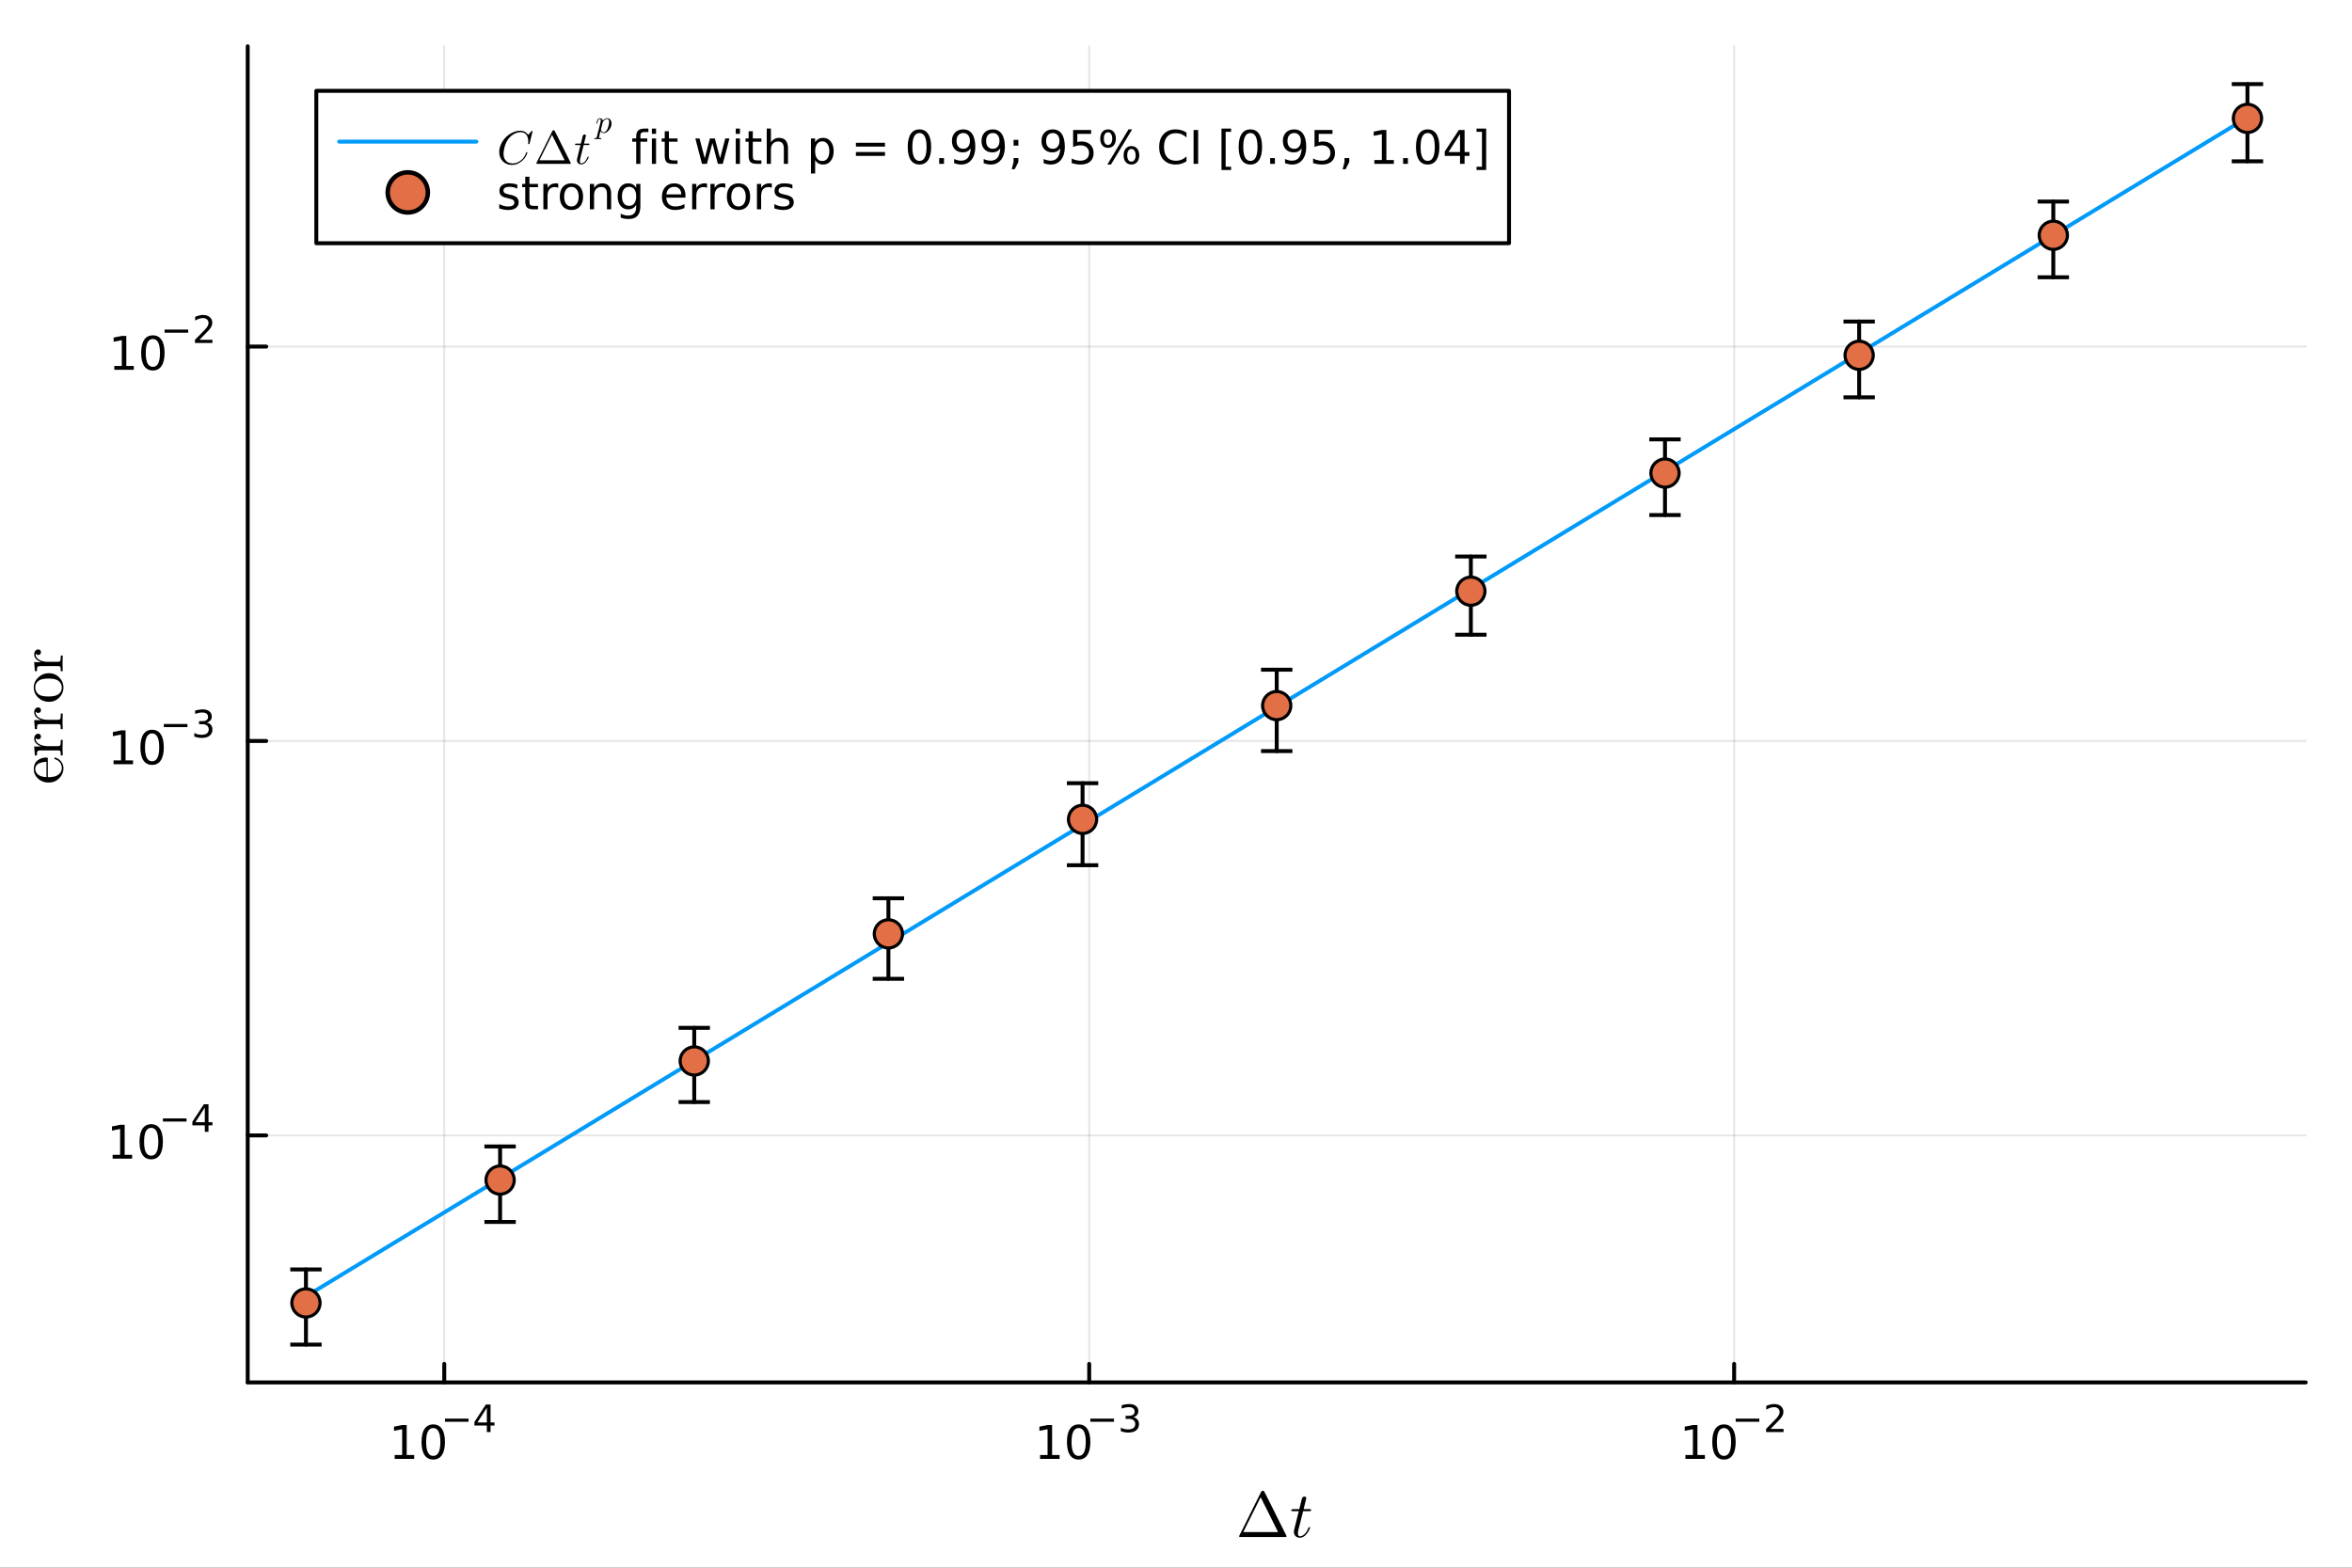 <?xml version="1.0" encoding="utf-8"?>
<svg xmlns="http://www.w3.org/2000/svg" xmlns:xlink="http://www.w3.org/1999/xlink" width="600" height="400" viewBox="0 0 2400 1600">
<rect x="0" y="0" width="2400" height="1600" fill="#333333" stroke="none"/>
<defs>
  <clipPath id="clip540">
    <rect x="0" y="0" width="2400" height="1600"/>
  </clipPath>
</defs>
<path clip-path="url(#clip540)" d="M0 1600 L2400 1600 L2400 0 L0 0  Z" fill="#ffffff" fill-rule="evenodd" fill-opacity="1"/>
<defs>
  <clipPath id="clip541">
    <rect x="480" y="0" width="1681" height="1600"/>
  </clipPath>
</defs>
<path clip-path="url(#clip540)" d="M252.764 1410.9 L2352.76 1410.9 L2352.76 47.244 L252.764 47.244  Z" fill="#ffffff" fill-rule="evenodd" fill-opacity="1"/>
<defs>
  <clipPath id="clip542">
    <rect x="252" y="47" width="2101" height="1365"/>
  </clipPath>
</defs>
<polyline clip-path="url(#clip542)" style="stroke:#000000; stroke-linecap:round; stroke-linejoin:round; stroke-width:2; stroke-opacity:0.1; fill:none" points="453.311,1410.9 453.311,47.244 "/>
<polyline clip-path="url(#clip542)" style="stroke:#000000; stroke-linecap:round; stroke-linejoin:round; stroke-width:2; stroke-opacity:0.1; fill:none" points="1111.43,1410.9 1111.43,47.244 "/>
<polyline clip-path="url(#clip542)" style="stroke:#000000; stroke-linecap:round; stroke-linejoin:round; stroke-width:2; stroke-opacity:0.1; fill:none" points="1769.54,1410.9 1769.54,47.244 "/>
<polyline clip-path="url(#clip540)" style="stroke:#000000; stroke-linecap:round; stroke-linejoin:round; stroke-width:4; stroke-opacity:1; fill:none" points="252.764,1410.9 2352.76,1410.9 "/>
<polyline clip-path="url(#clip540)" style="stroke:#000000; stroke-linecap:round; stroke-linejoin:round; stroke-width:4; stroke-opacity:1; fill:none" points="453.311,1410.9 453.311,1392 "/>
<polyline clip-path="url(#clip540)" style="stroke:#000000; stroke-linecap:round; stroke-linejoin:round; stroke-width:4; stroke-opacity:1; fill:none" points="1111.43,1410.9 1111.43,1392 "/>
<polyline clip-path="url(#clip540)" style="stroke:#000000; stroke-linecap:round; stroke-linejoin:round; stroke-width:4; stroke-opacity:1; fill:none" points="1769.54,1410.9 1769.54,1392 "/>
<path clip-path="url(#clip540)" d="M402.73 1485.02 L410.369 1485.02 L410.369 1458.66 L402.059 1460.32 L402.059 1456.06 L410.323 1454.4 L414.999 1454.4 L414.999 1485.02 L422.637 1485.02 L422.637 1488.96 L402.73 1488.96 L402.73 1485.02 Z" fill="#000000" fill-rule="nonzero" fill-opacity="1" /><path clip-path="url(#clip540)" d="M442.082 1457.48 Q438.471 1457.48 436.642 1461.04 Q434.836 1464.58 434.836 1471.71 Q434.836 1478.82 436.642 1482.38 Q438.471 1485.92 442.082 1485.92 Q445.716 1485.92 447.522 1482.38 Q449.35 1478.82 449.35 1471.71 Q449.35 1464.58 447.522 1461.04 Q445.716 1457.48 442.082 1457.48 M442.082 1453.77 Q447.892 1453.77 450.947 1458.38 Q454.026 1462.96 454.026 1471.71 Q454.026 1480.44 450.947 1485.04 Q447.892 1489.63 442.082 1489.63 Q436.272 1489.63 433.193 1485.04 Q430.137 1480.44 430.137 1471.71 Q430.137 1462.96 433.193 1458.38 Q436.272 1453.77 442.082 1453.77 Z" fill="#000000" fill-rule="nonzero" fill-opacity="1" /><path clip-path="url(#clip540)" d="M454.026 1447.87 L478.138 1447.87 L478.138 1451.07 L454.026 1451.07 L454.026 1447.87 Z" fill="#000000" fill-rule="nonzero" fill-opacity="1" /><path clip-path="url(#clip540)" d="M496.776 1436.78 L487.184 1451.77 L496.776 1451.77 L496.776 1436.78 M495.779 1433.47 L500.557 1433.47 L500.557 1451.77 L504.563 1451.77 L504.563 1454.93 L500.557 1454.93 L500.557 1461.55 L496.776 1461.55 L496.776 1454.93 L484.1 1454.93 L484.1 1451.26 L495.779 1433.47 Z" fill="#000000" fill-rule="nonzero" fill-opacity="1" /><path clip-path="url(#clip540)" d="M1061.31 1485.02 L1068.95 1485.02 L1068.95 1458.66 L1060.63 1460.32 L1060.63 1456.06 L1068.9 1454.4 L1073.57 1454.4 L1073.57 1485.02 L1081.21 1485.02 L1081.21 1488.96 L1061.31 1488.96 L1061.31 1485.02 Z" fill="#000000" fill-rule="nonzero" fill-opacity="1" /><path clip-path="url(#clip540)" d="M1100.66 1457.48 Q1097.05 1457.48 1095.22 1461.04 Q1093.41 1464.58 1093.41 1471.71 Q1093.41 1478.82 1095.22 1482.38 Q1097.05 1485.92 1100.66 1485.92 Q1104.29 1485.92 1106.1 1482.38 Q1107.93 1478.82 1107.93 1471.71 Q1107.93 1464.58 1106.1 1461.04 Q1104.29 1457.48 1100.66 1457.48 M1100.66 1453.77 Q1106.47 1453.77 1109.52 1458.38 Q1112.6 1462.96 1112.6 1471.71 Q1112.6 1480.44 1109.52 1485.04 Q1106.47 1489.63 1100.66 1489.63 Q1094.85 1489.63 1091.77 1485.04 Q1088.71 1480.44 1088.71 1471.71 Q1088.71 1462.96 1091.77 1458.38 Q1094.85 1453.77 1100.66 1453.77 Z" fill="#000000" fill-rule="nonzero" fill-opacity="1" /><path clip-path="url(#clip540)" d="M1112.6 1447.87 L1136.71 1447.87 L1136.71 1451.07 L1112.6 1451.07 L1112.6 1447.87 Z" fill="#000000" fill-rule="nonzero" fill-opacity="1" /><path clip-path="url(#clip540)" d="M1156.42 1446.41 Q1159.15 1446.99 1160.67 1448.83 Q1162.22 1450.68 1162.22 1453.38 Q1162.22 1457.54 1159.36 1459.82 Q1156.5 1462.09 1151.23 1462.09 Q1149.47 1462.09 1147.58 1461.73 Q1145.72 1461.4 1143.73 1460.7 L1143.73 1457.03 Q1145.31 1457.95 1147.19 1458.42 Q1149.07 1458.89 1151.12 1458.89 Q1154.69 1458.89 1156.56 1457.48 Q1158.44 1456.07 1158.44 1453.38 Q1158.44 1450.9 1156.69 1449.51 Q1154.96 1448.1 1151.85 1448.1 L1148.58 1448.1 L1148.58 1444.98 L1152 1444.98 Q1154.81 1444.98 1156.29 1443.87 Q1157.78 1442.74 1157.78 1440.63 Q1157.78 1438.47 1156.24 1437.32 Q1154.71 1436.16 1151.85 1436.16 Q1150.29 1436.16 1148.51 1436.49 Q1146.72 1436.83 1144.58 1437.55 L1144.58 1434.16 Q1146.74 1433.56 1148.62 1433.26 Q1150.52 1432.96 1152.19 1432.96 Q1156.52 1432.96 1159.04 1434.93 Q1161.56 1436.89 1161.56 1440.24 Q1161.56 1442.57 1160.22 1444.19 Q1158.89 1445.79 1156.42 1446.41 Z" fill="#000000" fill-rule="nonzero" fill-opacity="1" /><path clip-path="url(#clip540)" d="M1719.81 1485.02 L1727.45 1485.02 L1727.45 1458.66 L1719.14 1460.32 L1719.14 1456.06 L1727.4 1454.4 L1732.08 1454.4 L1732.08 1485.02 L1739.71 1485.02 L1739.71 1488.96 L1719.81 1488.96 L1719.81 1485.02 Z" fill="#000000" fill-rule="nonzero" fill-opacity="1" /><path clip-path="url(#clip540)" d="M1759.16 1457.48 Q1755.55 1457.48 1753.72 1461.04 Q1751.91 1464.58 1751.91 1471.71 Q1751.91 1478.82 1753.72 1482.38 Q1755.55 1485.92 1759.16 1485.92 Q1762.79 1485.92 1764.6 1482.38 Q1766.43 1478.82 1766.43 1471.71 Q1766.43 1464.58 1764.6 1461.04 Q1762.79 1457.48 1759.16 1457.48 M1759.16 1453.77 Q1764.97 1453.77 1768.02 1458.38 Q1771.1 1462.96 1771.1 1471.71 Q1771.1 1480.44 1768.02 1485.04 Q1764.97 1489.63 1759.16 1489.63 Q1753.35 1489.63 1750.27 1485.04 Q1747.21 1480.44 1747.21 1471.71 Q1747.21 1462.96 1750.27 1458.38 Q1753.35 1453.77 1759.16 1453.77 Z" fill="#000000" fill-rule="nonzero" fill-opacity="1" /><path clip-path="url(#clip540)" d="M1771.1 1447.87 L1795.21 1447.87 L1795.21 1451.07 L1771.1 1451.07 L1771.1 1447.87 Z" fill="#000000" fill-rule="nonzero" fill-opacity="1" /><path clip-path="url(#clip540)" d="M1806.69 1458.35 L1819.95 1458.35 L1819.95 1461.55 L1802.12 1461.55 L1802.12 1458.35 Q1804.28 1456.11 1808 1452.35 Q1811.75 1448.57 1812.71 1447.48 Q1814.53 1445.43 1815.24 1444.02 Q1815.98 1442.59 1815.98 1441.22 Q1815.98 1438.98 1814.4 1437.57 Q1812.84 1436.16 1810.32 1436.16 Q1808.53 1436.16 1806.54 1436.78 Q1804.56 1437.4 1802.31 1438.66 L1802.31 1434.82 Q1804.6 1433.9 1806.59 1433.43 Q1808.59 1432.96 1810.24 1432.96 Q1814.61 1432.96 1817.2 1435.14 Q1819.8 1437.32 1819.8 1440.97 Q1819.8 1442.7 1819.14 1444.26 Q1818.5 1445.8 1816.79 1447.91 Q1816.32 1448.46 1813.8 1451.07 Q1811.28 1453.67 1806.69 1458.35 Z" fill="#000000" fill-rule="nonzero" fill-opacity="1" /><path clip-path="url(#clip540)" d="M1264.31 1568.04 Q1264.31 1567.79 1265.18 1566.11 Q1266.05 1564.41 1269.11 1558.32 Q1272.17 1552.2 1275.32 1545.79 L1286.69 1522.92 Q1287.5 1521.48 1288.53 1521.48 Q1289.46 1521.48 1289.88 1522.05 Q1290.3 1522.63 1292.23 1526.53 Q1293.23 1528.43 1293.81 1529.66 L1312.46 1566.98 Q1312.78 1567.79 1312.81 1568.04 Q1312.81 1568.69 1311.68 1568.69 L1266.05 1568.69 Q1264.31 1568.69 1264.31 1568.04 M1268.66 1563.66 L1304.15 1563.66 L1286.4 1528.05 L1268.66 1563.66 Z" fill="#000000" fill-rule="nonzero" fill-opacity="1" /><path clip-path="url(#clip540)" d="M1337.9 1540.99 Q1337.9 1541.89 1337.48 1542.12 Q1337.06 1542.31 1335.9 1542.31 L1329.72 1542.31 L1324.82 1561.76 Q1324.43 1563.47 1324.43 1564.92 Q1324.43 1566.53 1324.92 1567.24 Q1325.43 1567.95 1326.5 1567.95 Q1328.59 1567.95 1330.84 1566.05 Q1333.13 1564.15 1335.06 1559.51 Q1335.32 1558.9 1335.45 1558.77 Q1335.61 1558.61 1336.03 1558.61 Q1336.83 1558.61 1336.83 1559.25 Q1336.83 1559.48 1336.38 1560.51 Q1335.96 1561.54 1335.03 1563.05 Q1334.13 1564.57 1332.94 1565.98 Q1331.78 1567.4 1330.01 1568.43 Q1328.23 1569.43 1326.33 1569.43 Q1323.66 1569.43 1321.95 1567.72 Q1320.28 1566.02 1320.28 1563.34 Q1320.28 1562.47 1320.96 1559.7 Q1321.63 1556.9 1325.3 1542.31 L1319.47 1542.31 Q1318.67 1542.31 1318.35 1542.28 Q1318.06 1542.25 1317.83 1542.09 Q1317.64 1541.89 1317.64 1541.51 Q1317.64 1540.9 1317.9 1540.64 Q1318.15 1540.35 1318.48 1540.32 Q1318.83 1540.25 1319.64 1540.25 L1325.82 1540.25 L1328.4 1529.78 Q1328.65 1528.75 1329.3 1528.17 Q1329.97 1527.56 1330.36 1527.5 Q1330.75 1527.4 1331.04 1527.4 Q1331.91 1527.4 1332.42 1527.88 Q1332.94 1528.34 1332.94 1529.17 Q1332.94 1529.62 1330.23 1540.25 L1336.03 1540.25 Q1336.77 1540.25 1337.06 1540.28 Q1337.38 1540.32 1337.64 1540.48 Q1337.9 1540.64 1337.9 1540.99 Z" fill="#000000" fill-rule="nonzero" fill-opacity="1" /><polyline clip-path="url(#clip542)" style="stroke:#000000; stroke-linecap:round; stroke-linejoin:round; stroke-width:2; stroke-opacity:0.1; fill:none" points="252.764,1158.82 2352.76,1158.82 "/>
<polyline clip-path="url(#clip542)" style="stroke:#000000; stroke-linecap:round; stroke-linejoin:round; stroke-width:2; stroke-opacity:0.1; fill:none" points="252.764,756.266 2352.76,756.266 "/>
<polyline clip-path="url(#clip542)" style="stroke:#000000; stroke-linecap:round; stroke-linejoin:round; stroke-width:2; stroke-opacity:0.1; fill:none" points="252.764,353.707 2352.76,353.707 "/>
<polyline clip-path="url(#clip540)" style="stroke:#000000; stroke-linecap:round; stroke-linejoin:round; stroke-width:4; stroke-opacity:1; fill:none" points="252.764,1410.9 252.764,47.244 "/>
<polyline clip-path="url(#clip540)" style="stroke:#000000; stroke-linecap:round; stroke-linejoin:round; stroke-width:4; stroke-opacity:1; fill:none" points="252.764,1158.82 271.662,1158.82 "/>
<polyline clip-path="url(#clip540)" style="stroke:#000000; stroke-linecap:round; stroke-linejoin:round; stroke-width:4; stroke-opacity:1; fill:none" points="252.764,756.266 271.662,756.266 "/>
<polyline clip-path="url(#clip540)" style="stroke:#000000; stroke-linecap:round; stroke-linejoin:round; stroke-width:4; stroke-opacity:1; fill:none" points="252.764,353.707 271.662,353.707 "/>
<path clip-path="url(#clip540)" d="M114.931 1178.62 L122.57 1178.62 L122.57 1152.25 L114.26 1153.92 L114.26 1149.66 L122.524 1147.99 L127.2 1147.99 L127.2 1178.62 L134.839 1178.62 L134.839 1182.55 L114.931 1182.55 L114.931 1178.62 Z" fill="#000000" fill-rule="nonzero" fill-opacity="1" /><path clip-path="url(#clip540)" d="M154.283 1151.07 Q150.672 1151.07 148.843 1154.64 Q147.038 1158.18 147.038 1165.31 Q147.038 1172.41 148.843 1175.98 Q150.672 1179.52 154.283 1179.52 Q157.917 1179.52 159.723 1175.98 Q161.552 1172.41 161.552 1165.31 Q161.552 1158.18 159.723 1154.64 Q157.917 1151.07 154.283 1151.07 M154.283 1147.37 Q160.093 1147.37 163.149 1151.97 Q166.227 1156.56 166.227 1165.31 Q166.227 1174.03 163.149 1178.64 Q160.093 1183.22 154.283 1183.22 Q148.473 1183.22 145.394 1178.64 Q142.339 1174.03 142.339 1165.31 Q142.339 1156.56 145.394 1151.97 Q148.473 1147.37 154.283 1147.37 Z" fill="#000000" fill-rule="nonzero" fill-opacity="1" /><path clip-path="url(#clip540)" d="M166.227 1141.47 L190.339 1141.47 L190.339 1144.67 L166.227 1144.67 L166.227 1141.47 Z" fill="#000000" fill-rule="nonzero" fill-opacity="1" /><path clip-path="url(#clip540)" d="M208.978 1130.37 L199.386 1145.36 L208.978 1145.36 L208.978 1130.37 M207.981 1127.06 L212.758 1127.06 L212.758 1145.36 L216.764 1145.36 L216.764 1148.52 L212.758 1148.52 L212.758 1155.14 L208.978 1155.14 L208.978 1148.52 L196.301 1148.52 L196.301 1144.85 L207.981 1127.06 Z" fill="#000000" fill-rule="nonzero" fill-opacity="1" /><path clip-path="url(#clip540)" d="M115.853 776.058 L123.492 776.058 L123.492 749.692 L115.182 751.359 L115.182 747.1 L123.446 745.433 L128.121 745.433 L128.121 776.058 L135.76 776.058 L135.76 779.993 L115.853 779.993 L115.853 776.058 Z" fill="#000000" fill-rule="nonzero" fill-opacity="1" /><path clip-path="url(#clip540)" d="M155.205 748.512 Q151.594 748.512 149.765 752.077 Q147.959 755.618 147.959 762.748 Q147.959 769.854 149.765 773.419 Q151.594 776.961 155.205 776.961 Q158.839 776.961 160.644 773.419 Q162.473 769.854 162.473 762.748 Q162.473 755.618 160.644 752.077 Q158.839 748.512 155.205 748.512 M155.205 744.808 Q161.015 744.808 164.07 749.415 Q167.149 753.998 167.149 762.748 Q167.149 771.475 164.07 776.081 Q161.015 780.665 155.205 780.665 Q149.395 780.665 146.316 776.081 Q143.26 771.475 143.26 762.748 Q143.26 753.998 146.316 749.415 Q149.395 744.808 155.205 744.808 Z" fill="#000000" fill-rule="nonzero" fill-opacity="1" /><path clip-path="url(#clip540)" d="M167.149 738.91 L191.261 738.91 L191.261 742.107 L167.149 742.107 L167.149 738.91 Z" fill="#000000" fill-rule="nonzero" fill-opacity="1" /><path clip-path="url(#clip540)" d="M210.971 737.443 Q213.698 738.026 215.222 739.869 Q216.764 741.712 216.764 744.42 Q216.764 748.577 213.905 750.852 Q211.046 753.128 205.78 753.128 Q204.012 753.128 202.132 752.771 Q200.27 752.432 198.276 751.736 L198.276 748.069 Q199.856 748.991 201.737 749.461 Q203.617 749.931 205.667 749.931 Q209.241 749.931 211.103 748.52 Q212.984 747.11 212.984 744.42 Q212.984 741.938 211.234 740.546 Q209.504 739.135 206.401 739.135 L203.128 739.135 L203.128 736.013 L206.551 736.013 Q209.354 736.013 210.84 734.904 Q212.325 733.775 212.325 731.669 Q212.325 729.506 210.783 728.358 Q209.26 727.192 206.401 727.192 Q204.84 727.192 203.053 727.531 Q201.266 727.869 199.122 728.584 L199.122 725.199 Q201.285 724.597 203.166 724.296 Q205.066 723.995 206.739 723.995 Q211.065 723.995 213.585 725.97 Q216.106 727.926 216.106 731.274 Q216.106 733.606 214.77 735.223 Q213.435 736.822 210.971 737.443 Z" fill="#000000" fill-rule="nonzero" fill-opacity="1" /><path clip-path="url(#clip540)" d="M116.624 373.5 L124.263 373.5 L124.263 347.134 L115.953 348.801 L115.953 344.541 L124.217 342.875 L128.893 342.875 L128.893 373.5 L136.531 373.5 L136.531 377.435 L116.624 377.435 L116.624 373.5 Z" fill="#000000" fill-rule="nonzero" fill-opacity="1" /><path clip-path="url(#clip540)" d="M155.976 345.953 Q152.365 345.953 150.536 349.518 Q148.73 353.06 148.73 360.19 Q148.73 367.296 150.536 370.861 Q152.365 374.402 155.976 374.402 Q159.61 374.402 161.416 370.861 Q163.244 367.296 163.244 360.19 Q163.244 353.06 161.416 349.518 Q159.61 345.953 155.976 345.953 M155.976 342.25 Q161.786 342.25 164.841 346.856 Q167.92 351.44 167.92 360.19 Q167.92 368.916 164.841 373.523 Q161.786 378.106 155.976 378.106 Q150.166 378.106 147.087 373.523 Q144.031 368.916 144.031 360.19 Q144.031 351.44 147.087 346.856 Q150.166 342.25 155.976 342.25 Z" fill="#000000" fill-rule="nonzero" fill-opacity="1" /><path clip-path="url(#clip540)" d="M167.92 336.351 L192.032 336.351 L192.032 339.548 L167.92 339.548 L167.92 336.351 Z" fill="#000000" fill-rule="nonzero" fill-opacity="1" /><path clip-path="url(#clip540)" d="M203.504 346.827 L216.764 346.827 L216.764 350.024 L198.934 350.024 L198.934 346.827 Q201.097 344.589 204.821 340.827 Q208.564 337.047 209.523 335.956 Q211.347 333.906 212.062 332.496 Q212.796 331.066 212.796 329.693 Q212.796 327.455 211.216 326.044 Q209.655 324.634 207.134 324.634 Q205.348 324.634 203.354 325.255 Q201.379 325.875 199.122 327.135 L199.122 323.299 Q201.417 322.377 203.41 321.907 Q205.404 321.437 207.059 321.437 Q211.423 321.437 214.018 323.618 Q216.613 325.8 216.613 329.449 Q216.613 331.179 215.955 332.74 Q215.316 334.282 213.604 336.389 Q213.134 336.934 210.614 339.548 Q208.094 342.144 203.504 346.827 Z" fill="#000000" fill-rule="nonzero" fill-opacity="1" /><path clip-path="url(#clip540)" d="M49.497 798.693 Q43.281 798.693 38.869 794.699 Q34.457 790.706 34.457 784.973 Q34.457 779.176 38.225 776.181 Q41.993 773.154 47.403 773.154 Q48.402 773.154 48.595 773.411 Q48.788 773.669 48.788 774.796 L48.788 793.218 Q55.519 793.218 58.675 791.221 Q63.088 788.451 63.088 783.782 Q63.088 783.138 62.959 782.365 Q62.83 781.592 62.282 780.014 Q61.703 778.435 60.189 777.051 Q58.675 775.666 56.292 774.861 Q55.358 774.667 55.39 774.023 Q55.39 773.154 56.163 773.154 Q56.743 773.154 58.063 773.798 Q59.352 774.41 60.898 775.601 Q62.444 776.793 63.603 779.112 Q64.762 781.398 64.762 784.168 Q64.762 789.965 60.382 794.345 Q55.97 798.693 49.497 798.693 M47.403 793.154 L47.403 777.502 Q46.019 777.502 44.473 777.759 Q42.927 777.985 40.801 778.693 Q38.643 779.369 37.291 780.98 Q35.938 782.59 35.938 784.973 Q35.938 786.036 36.389 787.195 Q36.84 788.323 37.935 789.708 Q39.03 791.092 41.51 792.059 Q43.989 793.025 47.403 793.154 Z" fill="#000000" fill-rule="nonzero" fill-opacity="1" /><path clip-path="url(#clip540)" d="M64.022 771.017 L61.993 771.017 Q61.993 767.507 61.574 766.702 Q61.123 765.864 58.998 765.864 L41.316 765.864 Q38.869 765.864 38.257 766.734 Q37.645 767.571 37.645 771.017 L35.584 771.017 L34.875 761.839 L42.122 761.839 Q39.288 760.905 37.097 758.94 Q34.875 756.943 34.875 753.723 Q34.875 751.597 36.067 750.244 Q37.258 748.86 38.901 748.86 Q40.35 748.86 41.091 749.761 Q41.8 750.631 41.8 751.694 Q41.8 752.885 41.059 753.723 Q40.286 754.528 38.965 754.528 Q38.16 754.528 37.548 754.174 Q36.904 753.787 36.679 753.497 Q36.453 753.207 36.389 753.014 Q36.325 753.143 36.325 753.723 Q36.325 757.362 39.964 759.455 Q43.571 761.517 48.724 761.517 L58.869 761.517 Q60.769 761.517 61.381 760.744 Q61.993 759.938 61.993 756.492 L61.993 755.108 L64.022 755.108 Q63.828 757.748 63.828 763.481 Q63.828 764.286 63.861 765.542 Q63.893 766.798 63.957 768.441 Q64.022 770.083 64.022 771.017 Z" fill="#000000" fill-rule="nonzero" fill-opacity="1" /><path clip-path="url(#clip540)" d="M64.022 744.136 L61.993 744.136 Q61.993 740.626 61.574 739.821 Q61.123 738.983 58.998 738.983 L41.316 738.983 Q38.869 738.983 38.257 739.853 Q37.645 740.69 37.645 744.136 L35.584 744.136 L34.875 734.958 L42.122 734.958 Q39.288 734.024 37.097 732.059 Q34.875 730.062 34.875 726.842 Q34.875 724.716 36.067 723.364 Q37.258 721.979 38.901 721.979 Q40.35 721.979 41.091 722.881 Q41.8 723.75 41.8 724.813 Q41.8 726.005 41.059 726.842 Q40.286 727.647 38.965 727.647 Q38.16 727.647 37.548 727.293 Q36.904 726.906 36.679 726.616 Q36.453 726.327 36.389 726.133 Q36.325 726.262 36.325 726.842 Q36.325 730.481 39.964 732.575 Q43.571 734.636 48.724 734.636 L58.869 734.636 Q60.769 734.636 61.381 733.863 Q61.993 733.058 61.993 729.612 L61.993 728.227 L64.022 728.227 Q63.828 730.868 63.828 736.6 Q63.828 737.405 63.861 738.661 Q63.893 739.917 63.957 741.56 Q64.022 743.202 64.022 744.136 Z" fill="#000000" fill-rule="nonzero" fill-opacity="1" /><path clip-path="url(#clip540)" d="M60.479 711.963 Q56.163 716.311 49.915 716.311 Q43.635 716.311 39.062 712.059 Q34.457 707.776 34.457 701.657 Q34.457 695.667 39.03 691.383 Q43.571 687.068 49.915 687.068 Q56.131 687.068 60.447 691.416 Q64.762 695.731 64.762 701.721 Q64.762 707.583 60.479 711.963 M49.368 710.836 Q55.777 710.836 58.675 709.161 Q63.088 706.584 63.088 701.657 Q63.088 699.209 61.767 697.18 Q60.447 695.119 58.224 693.992 Q55.326 692.543 49.368 692.543 Q43.023 692.543 40.221 694.282 Q35.938 696.858 35.938 701.721 Q35.938 703.847 37.065 705.94 Q38.16 708.002 40.35 709.258 Q43.249 710.836 49.368 710.836 Z" fill="#000000" fill-rule="nonzero" fill-opacity="1" /><path clip-path="url(#clip540)" d="M64.022 684.967 L61.993 684.967 Q61.993 681.456 61.574 680.651 Q61.123 679.814 58.998 679.814 L41.316 679.814 Q38.869 679.814 38.257 680.683 Q37.645 681.521 37.645 684.967 L35.584 684.967 L34.875 675.788 L42.122 675.788 Q39.288 674.854 37.097 672.889 Q34.875 670.893 34.875 667.672 Q34.875 665.546 36.067 664.194 Q37.258 662.809 38.901 662.809 Q40.35 662.809 41.091 663.711 Q41.8 664.58 41.8 665.643 Q41.8 666.835 41.059 667.672 Q40.286 668.477 38.965 668.477 Q38.16 668.477 37.548 668.123 Q36.904 667.736 36.679 667.447 Q36.453 667.157 36.389 666.963 Q36.325 667.092 36.325 667.672 Q36.325 671.311 39.964 673.405 Q43.571 675.466 48.724 675.466 L58.869 675.466 Q60.769 675.466 61.381 674.693 Q61.993 673.888 61.993 670.442 L61.993 669.057 L64.022 669.057 Q63.828 671.698 63.828 677.43 Q63.828 678.236 63.861 679.492 Q63.893 680.748 63.957 682.39 Q64.022 684.033 64.022 684.967 Z" fill="#000000" fill-rule="nonzero" fill-opacity="1" /><polyline clip-path="url(#clip542)" style="stroke:#009af9; stroke-linecap:round; stroke-linejoin:round; stroke-width:4; stroke-opacity:1; fill:none" points="2293.32,119.839 2095.21,240.167 1897.1,360.495 1698.98,480.822 1500.87,601.15 1302.76,721.477 1104.65,841.805 906.535,962.132 708.423,1082.46 510.31,1202.79 312.198,1323.11 "/>
<polyline clip-path="url(#clip542)" style="stroke:#000000; stroke-linecap:round; stroke-linejoin:round; stroke-width:4; stroke-opacity:1; fill:none" points="2293.32,164.63 2293.32,85.838 "/>
<polyline clip-path="url(#clip542)" style="stroke:#000000; stroke-linecap:round; stroke-linejoin:round; stroke-width:4; stroke-opacity:1; fill:none" points="2095.21,282.989 2095.21,205.715 "/>
<polyline clip-path="url(#clip542)" style="stroke:#000000; stroke-linecap:round; stroke-linejoin:round; stroke-width:4; stroke-opacity:1; fill:none" points="1897.1,405.517 1897.1,328.165 "/>
<polyline clip-path="url(#clip542)" style="stroke:#000000; stroke-linecap:round; stroke-linejoin:round; stroke-width:4; stroke-opacity:1; fill:none" points="1698.98,525.668 1698.98,448.439 "/>
<polyline clip-path="url(#clip542)" style="stroke:#000000; stroke-linecap:round; stroke-linejoin:round; stroke-width:4; stroke-opacity:1; fill:none" points="1500.87,647.793 1500.87,567.977 "/>
<polyline clip-path="url(#clip542)" style="stroke:#000000; stroke-linecap:round; stroke-linejoin:round; stroke-width:4; stroke-opacity:1; fill:none" points="1302.76,766.566 1302.76,683.505 "/>
<polyline clip-path="url(#clip542)" style="stroke:#000000; stroke-linecap:round; stroke-linejoin:round; stroke-width:4; stroke-opacity:1; fill:none" points="1104.65,883.051 1104.65,799.345 "/>
<polyline clip-path="url(#clip542)" style="stroke:#000000; stroke-linecap:round; stroke-linejoin:round; stroke-width:4; stroke-opacity:1; fill:none" points="906.535,998.993 906.535,916.81 "/>
<polyline clip-path="url(#clip542)" style="stroke:#000000; stroke-linecap:round; stroke-linejoin:round; stroke-width:4; stroke-opacity:1; fill:none" points="708.423,1124.77 708.423,1049.02 "/>
<polyline clip-path="url(#clip542)" style="stroke:#000000; stroke-linecap:round; stroke-linejoin:round; stroke-width:4; stroke-opacity:1; fill:none" points="510.31,1247.12 510.31,1170.09 "/>
<polyline clip-path="url(#clip542)" style="stroke:#000000; stroke-linecap:round; stroke-linejoin:round; stroke-width:4; stroke-opacity:1; fill:none" points="312.198,1372.3 312.198,1295.61 "/>
<line clip-path="url(#clip542)" x1="2309.32" y1="164.63" x2="2277.32" y2="164.63" style="stroke:#000000; stroke-width:4; stroke-opacity:1"/>
<line clip-path="url(#clip542)" x1="2309.32" y1="85.838" x2="2277.32" y2="85.838" style="stroke:#000000; stroke-width:4; stroke-opacity:1"/>
<line clip-path="url(#clip542)" x1="2111.21" y1="282.989" x2="2079.21" y2="282.989" style="stroke:#000000; stroke-width:4; stroke-opacity:1"/>
<line clip-path="url(#clip542)" x1="2111.21" y1="205.715" x2="2079.21" y2="205.715" style="stroke:#000000; stroke-width:4; stroke-opacity:1"/>
<line clip-path="url(#clip542)" x1="1913.1" y1="405.517" x2="1881.1" y2="405.517" style="stroke:#000000; stroke-width:4; stroke-opacity:1"/>
<line clip-path="url(#clip542)" x1="1913.1" y1="328.165" x2="1881.1" y2="328.165" style="stroke:#000000; stroke-width:4; stroke-opacity:1"/>
<line clip-path="url(#clip542)" x1="1714.98" y1="525.668" x2="1682.98" y2="525.668" style="stroke:#000000; stroke-width:4; stroke-opacity:1"/>
<line clip-path="url(#clip542)" x1="1714.98" y1="448.439" x2="1682.98" y2="448.439" style="stroke:#000000; stroke-width:4; stroke-opacity:1"/>
<line clip-path="url(#clip542)" x1="1516.87" y1="647.793" x2="1484.87" y2="647.793" style="stroke:#000000; stroke-width:4; stroke-opacity:1"/>
<line clip-path="url(#clip542)" x1="1516.87" y1="567.977" x2="1484.87" y2="567.977" style="stroke:#000000; stroke-width:4; stroke-opacity:1"/>
<line clip-path="url(#clip542)" x1="1318.76" y1="766.566" x2="1286.76" y2="766.566" style="stroke:#000000; stroke-width:4; stroke-opacity:1"/>
<line clip-path="url(#clip542)" x1="1318.76" y1="683.505" x2="1286.76" y2="683.505" style="stroke:#000000; stroke-width:4; stroke-opacity:1"/>
<line clip-path="url(#clip542)" x1="1120.65" y1="883.051" x2="1088.65" y2="883.051" style="stroke:#000000; stroke-width:4; stroke-opacity:1"/>
<line clip-path="url(#clip542)" x1="1120.65" y1="799.345" x2="1088.65" y2="799.345" style="stroke:#000000; stroke-width:4; stroke-opacity:1"/>
<line clip-path="url(#clip542)" x1="922.535" y1="998.993" x2="890.535" y2="998.993" style="stroke:#000000; stroke-width:4; stroke-opacity:1"/>
<line clip-path="url(#clip542)" x1="922.535" y1="916.81" x2="890.535" y2="916.81" style="stroke:#000000; stroke-width:4; stroke-opacity:1"/>
<line clip-path="url(#clip542)" x1="724.423" y1="1124.77" x2="692.423" y2="1124.77" style="stroke:#000000; stroke-width:4; stroke-opacity:1"/>
<line clip-path="url(#clip542)" x1="724.423" y1="1049.02" x2="692.423" y2="1049.02" style="stroke:#000000; stroke-width:4; stroke-opacity:1"/>
<line clip-path="url(#clip542)" x1="526.31" y1="1247.12" x2="494.31" y2="1247.12" style="stroke:#000000; stroke-width:4; stroke-opacity:1"/>
<line clip-path="url(#clip542)" x1="526.31" y1="1170.09" x2="494.31" y2="1170.09" style="stroke:#000000; stroke-width:4; stroke-opacity:1"/>
<line clip-path="url(#clip542)" x1="328.198" y1="1372.3" x2="296.198" y2="1372.3" style="stroke:#000000; stroke-width:4; stroke-opacity:1"/>
<line clip-path="url(#clip542)" x1="328.198" y1="1295.61" x2="296.198" y2="1295.61" style="stroke:#000000; stroke-width:4; stroke-opacity:1"/>
<circle clip-path="url(#clip542)" cx="2293.32" cy="120.832" r="14.4" fill="#e26f46" fill-rule="evenodd" fill-opacity="1" stroke="#000000" stroke-opacity="1" stroke-width="3.2"/>
<circle clip-path="url(#clip542)" cx="2095.21" cy="240.117" r="14.4" fill="#e26f46" fill-rule="evenodd" fill-opacity="1" stroke="#000000" stroke-opacity="1" stroke-width="3.2"/>
<circle clip-path="url(#clip542)" cx="1897.1" cy="362.597" r="14.4" fill="#e26f46" fill-rule="evenodd" fill-opacity="1" stroke="#000000" stroke-opacity="1" stroke-width="3.2"/>
<circle clip-path="url(#clip542)" cx="1698.98" cy="482.824" r="14.4" fill="#e26f46" fill-rule="evenodd" fill-opacity="1" stroke="#000000" stroke-opacity="1" stroke-width="3.2"/>
<circle clip-path="url(#clip542)" cx="1500.87" cy="603.369" r="14.4" fill="#e26f46" fill-rule="evenodd" fill-opacity="1" stroke="#000000" stroke-opacity="1" stroke-width="3.2"/>
<circle clip-path="url(#clip542)" cx="1302.76" cy="720.149" r="14.4" fill="#e26f46" fill-rule="evenodd" fill-opacity="1" stroke="#000000" stroke-opacity="1" stroke-width="3.2"/>
<circle clip-path="url(#clip542)" cx="1104.65" cy="836.235" r="14.4" fill="#e26f46" fill-rule="evenodd" fill-opacity="1" stroke="#000000" stroke-opacity="1" stroke-width="3.2"/>
<circle clip-path="url(#clip542)" cx="906.535" cy="953.116" r="14.4" fill="#e26f46" fill-rule="evenodd" fill-opacity="1" stroke="#000000" stroke-opacity="1" stroke-width="3.2"/>
<circle clip-path="url(#clip542)" cx="708.423" cy="1082.83" r="14.4" fill="#e26f46" fill-rule="evenodd" fill-opacity="1" stroke="#000000" stroke-opacity="1" stroke-width="3.2"/>
<circle clip-path="url(#clip542)" cx="510.31" cy="1204.4" r="14.4" fill="#e26f46" fill-rule="evenodd" fill-opacity="1" stroke="#000000" stroke-opacity="1" stroke-width="3.2"/>
<circle clip-path="url(#clip542)" cx="312.198" cy="1329.79" r="14.4" fill="#e26f46" fill-rule="evenodd" fill-opacity="1" stroke="#000000" stroke-opacity="1" stroke-width="3.2"/>
<path clip-path="url(#clip540)" d="M322.764 248.219 L1539.83 248.219 L1539.83 92.699 L322.764 92.699  Z" fill="#ffffff" fill-rule="evenodd" fill-opacity="1"/>
<polyline clip-path="url(#clip540)" style="stroke:#000000; stroke-linecap:round; stroke-linejoin:round; stroke-width:4; stroke-opacity:1; fill:none" points="322.764,248.219 1539.83,248.219 1539.83,92.699 322.764,92.699 322.764,248.219 "/>
<polyline clip-path="url(#clip540)" style="stroke:#009af9; stroke-linecap:round; stroke-linejoin:round; stroke-width:4; stroke-opacity:1; fill:none" points="346.097,144.539 486.096,144.539 "/>
<path clip-path="url(#clip540)" d="M543.486 133.915 L540.464 146.142 Q540.254 146.915 540.113 147.008 Q539.996 147.102 539.621 147.102 Q538.895 147.102 538.895 146.61 Q538.895 146.563 538.965 145.954 Q539.036 145.322 539.036 144.174 Q539.036 139.935 536.974 137.428 Q534.937 134.922 531.306 134.922 Q528.168 134.922 525.006 136.515 Q521.867 138.108 519.618 140.708 Q517.932 142.675 516.691 145.158 Q515.473 147.641 514.887 149.913 Q514.325 152.185 514.067 153.894 Q513.81 155.604 513.81 156.846 Q513.81 158.649 514.184 160.172 Q514.583 161.694 515.285 162.772 Q515.988 163.826 516.878 164.645 Q517.791 165.442 518.845 165.91 Q519.923 166.379 521 166.613 Q522.078 166.824 523.202 166.824 Q527.723 166.824 532.032 163.31 Q535.452 160.429 536.881 155.721 Q536.998 155.253 537.49 155.253 Q538.075 155.253 538.075 155.721 Q538.075 155.815 537.958 156.283 Q537.841 156.729 537.49 157.642 Q537.138 158.532 536.6 159.539 Q536.061 160.546 535.054 161.811 Q534.047 163.076 532.805 164.177 Q530.697 166.004 528.027 167.152 Q525.357 168.299 522.429 168.299 Q518.775 168.299 515.824 166.683 Q512.873 165.067 511.139 162.045 Q509.43 159.024 509.43 155.159 Q509.43 151.084 511.303 147.078 Q513.177 143.073 516.152 140.099 Q519.127 137.124 523.061 135.274 Q526.996 133.423 530.931 133.423 Q532.43 133.423 533.766 133.821 Q535.101 134.22 535.897 134.711 Q536.717 135.203 537.443 135.929 Q538.169 136.632 538.403 136.96 Q538.661 137.288 538.895 137.686 L542.244 134.009 Q542.83 133.423 542.971 133.423 Q543.252 133.423 543.369 133.587 Q543.486 133.751 543.486 133.915 Z" fill="#000000" fill-rule="nonzero" fill-opacity="1" /><path clip-path="url(#clip540)" d="M547.225 166.777 Q547.225 166.589 547.857 165.371 Q548.49 164.13 550.715 159.703 Q552.94 155.253 555.235 150.592 L563.503 133.962 Q564.089 132.908 564.838 132.908 Q565.518 132.908 565.822 133.329 Q566.127 133.751 567.532 136.585 Q568.258 137.967 568.68 138.857 L582.241 166.004 Q582.475 166.589 582.499 166.777 Q582.499 167.245 581.679 167.245 L548.49 167.245 Q547.225 167.245 547.225 166.777 M550.387 163.591 L576.198 163.591 L563.293 137.686 L550.387 163.591 Z" fill="#000000" fill-rule="nonzero" fill-opacity="1" /><path clip-path="url(#clip540)" d="M601.502 147.102 Q601.502 147.758 601.198 147.922 Q600.893 148.062 600.05 148.062 L595.553 148.062 L591.993 162.209 Q591.712 163.451 591.712 164.505 Q591.712 165.676 592.063 166.191 Q592.438 166.706 593.211 166.706 Q594.733 166.706 596.373 165.325 Q598.036 163.943 599.441 160.57 Q599.628 160.125 599.722 160.031 Q599.839 159.914 600.144 159.914 Q600.729 159.914 600.729 160.382 Q600.729 160.546 600.401 161.296 Q600.097 162.045 599.418 163.146 Q598.762 164.247 597.895 165.278 Q597.052 166.308 595.764 167.058 Q594.475 167.784 593.093 167.784 Q591.149 167.784 589.908 166.543 Q588.69 165.301 588.69 163.357 Q588.69 162.725 589.182 160.71 Q589.674 158.673 592.344 148.062 L588.104 148.062 Q587.519 148.062 587.285 148.039 Q587.074 148.015 586.91 147.898 Q586.769 147.758 586.769 147.477 Q586.769 147.032 586.957 146.844 Q587.144 146.633 587.378 146.61 Q587.636 146.563 588.222 146.563 L592.719 146.563 L594.592 138.951 Q594.78 138.201 595.248 137.78 Q595.74 137.335 596.021 137.288 Q596.302 137.218 596.513 137.218 Q597.146 137.218 597.52 137.569 Q597.895 137.897 597.895 138.506 Q597.895 138.834 595.928 146.563 L600.144 146.563 Q600.682 146.563 600.893 146.587 Q601.127 146.61 601.315 146.727 Q601.502 146.844 601.502 147.102 Z" fill="#000000" fill-rule="nonzero" fill-opacity="1" /><path clip-path="url(#clip540)" d="M624.011 125.999 Q624.011 128.392 622.798 130.704 Q621.601 133.016 619.715 134.442 Q617.83 135.852 615.911 135.852 Q614.764 135.852 613.993 135.229 Q613.239 134.59 612.829 133.688 Q612.518 134.803 611.845 137.476 Q611.173 140.148 611.173 140.41 Q611.173 140.558 611.206 140.624 Q611.239 140.689 611.386 140.771 Q611.534 140.87 611.894 140.902 Q612.255 140.952 612.862 140.952 Q613.173 140.952 613.288 140.952 Q613.419 140.968 613.534 141.05 Q613.665 141.132 613.665 141.312 Q613.665 141.984 613.059 141.984 Q612.518 141.984 611.403 141.935 Q610.288 141.886 609.73 141.886 Q609.255 141.886 608.304 141.935 Q607.353 141.984 606.91 141.984 Q606.468 141.984 606.468 141.591 Q606.468 141.361 606.533 141.214 Q606.582 141.083 606.713 141.017 Q606.845 140.968 606.959 140.952 Q607.058 140.952 607.255 140.952 Q608.009 140.952 608.337 140.82 Q608.665 140.706 608.779 140.46 Q608.91 140.23 609.058 139.574 L612.829 124.621 Q613.059 123.621 613.059 122.916 Q613.059 122.031 612.78 121.703 Q612.501 121.375 612.009 121.375 Q611.157 121.375 610.599 122.392 Q610.042 123.408 609.566 125.376 Q609.419 125.917 609.32 126.031 Q609.238 126.146 608.992 126.146 Q608.583 126.13 608.583 125.802 Q608.583 125.72 608.714 125.195 Q608.845 124.654 609.091 123.867 Q609.353 123.064 609.632 122.556 Q609.796 122.211 609.943 121.982 Q610.091 121.752 610.386 121.391 Q610.698 121.031 611.14 120.834 Q611.583 120.637 612.124 120.637 Q613.173 120.637 614.042 121.26 Q614.911 121.883 615.141 123.146 Q616.075 122.047 617.223 121.342 Q618.371 120.637 619.535 120.637 Q621.47 120.637 622.732 122.146 Q624.011 123.638 624.011 125.999 M621.584 124.523 Q621.584 123.031 621.011 122.211 Q620.453 121.375 619.437 121.375 Q618.174 121.375 616.715 122.654 Q615.272 123.867 614.977 124.998 L613.321 131.573 L613.223 132.114 Q613.223 132.213 613.272 132.508 Q613.337 132.786 613.518 133.246 Q613.714 133.705 613.977 134.115 Q614.255 134.508 614.747 134.803 Q615.256 135.098 615.879 135.098 Q616.879 135.098 617.961 134.213 Q619.059 133.328 619.879 131.655 Q620.387 130.573 620.978 128.245 Q621.584 125.9 621.584 124.523 Z" fill="#000000" fill-rule="nonzero" fill-opacity="1" /><path clip-path="url(#clip540)" d="M661.618 131.227 L661.618 134.769 L657.544 134.769 Q655.252 134.769 654.35 135.694 Q653.47 136.62 653.47 139.028 L653.47 141.319 L660.484 141.319 L660.484 144.63 L653.47 144.63 L653.47 167.245 L649.188 167.245 L649.188 144.63 L645.114 144.63 L645.114 141.319 L649.188 141.319 L649.188 139.514 Q649.188 135.185 651.202 133.218 Q653.215 131.227 657.59 131.227 L661.618 131.227 Z" fill="#000000" fill-rule="nonzero" fill-opacity="1" /><path clip-path="url(#clip540)" d="M665.183 141.319 L669.442 141.319 L669.442 167.245 L665.183 167.245 L665.183 141.319 M665.183 131.227 L669.442 131.227 L669.442 136.62 L665.183 136.62 L665.183 131.227 Z" fill="#000000" fill-rule="nonzero" fill-opacity="1" /><path clip-path="url(#clip540)" d="M682.567 133.958 L682.567 141.319 L691.34 141.319 L691.34 144.63 L682.567 144.63 L682.567 158.704 Q682.567 161.875 683.424 162.778 Q684.303 163.68 686.965 163.68 L691.34 163.68 L691.34 167.245 L686.965 167.245 Q682.035 167.245 680.16 165.417 Q678.285 163.565 678.285 158.704 L678.285 144.63 L675.16 144.63 L675.16 141.319 L678.285 141.319 L678.285 133.958 L682.567 133.958 Z" fill="#000000" fill-rule="nonzero" fill-opacity="1" /><path clip-path="url(#clip540)" d="M709.535 141.319 L713.794 141.319 L719.118 161.551 L724.419 141.319 L729.442 141.319 L734.766 161.551 L740.067 141.319 L744.326 141.319 L737.544 167.245 L732.521 167.245 L726.942 145.995 L721.34 167.245 L716.317 167.245 L709.535 141.319 Z" fill="#000000" fill-rule="nonzero" fill-opacity="1" /><path clip-path="url(#clip540)" d="M750.784 141.319 L755.044 141.319 L755.044 167.245 L750.784 167.245 L750.784 141.319 M750.784 131.227 L755.044 131.227 L755.044 136.62 L750.784 136.62 L750.784 131.227 Z" fill="#000000" fill-rule="nonzero" fill-opacity="1" /><path clip-path="url(#clip540)" d="M768.168 133.958 L768.168 141.319 L776.942 141.319 L776.942 144.63 L768.168 144.63 L768.168 158.704 Q768.168 161.875 769.025 162.778 Q769.905 163.68 772.567 163.68 L776.942 163.68 L776.942 167.245 L772.567 167.245 Q767.636 167.245 765.761 165.417 Q763.886 163.565 763.886 158.704 L763.886 144.63 L760.761 144.63 L760.761 141.319 L763.886 141.319 L763.886 133.958 L768.168 133.958 Z" fill="#000000" fill-rule="nonzero" fill-opacity="1" /><path clip-path="url(#clip540)" d="M804.094 151.597 L804.094 167.245 L799.835 167.245 L799.835 151.736 Q799.835 148.055 798.4 146.227 Q796.965 144.398 794.094 144.398 Q790.645 144.398 788.654 146.597 Q786.664 148.796 786.664 152.592 L786.664 167.245 L782.381 167.245 L782.381 131.227 L786.664 131.227 L786.664 145.347 Q788.192 143.009 790.252 141.852 Q792.335 140.694 795.043 140.694 Q799.511 140.694 801.803 143.472 Q804.094 146.227 804.094 151.597 Z" fill="#000000" fill-rule="nonzero" fill-opacity="1" /><path clip-path="url(#clip540)" d="M831.779 163.356 L831.779 177.106 L827.497 177.106 L827.497 141.319 L831.779 141.319 L831.779 145.255 Q833.122 142.94 835.159 141.829 Q837.219 140.694 840.066 140.694 Q844.788 140.694 847.728 144.444 Q850.691 148.194 850.691 154.305 Q850.691 160.417 847.728 164.167 Q844.788 167.916 840.066 167.916 Q837.219 167.916 835.159 166.805 Q833.122 165.671 831.779 163.356 M846.27 154.305 Q846.27 149.606 844.325 146.944 Q842.404 144.259 839.025 144.259 Q835.645 144.259 833.701 146.944 Q831.779 149.606 831.779 154.305 Q831.779 159.004 833.701 161.69 Q835.645 164.352 839.025 164.352 Q842.404 164.352 844.325 161.69 Q846.27 159.004 846.27 154.305 Z" fill="#000000" fill-rule="nonzero" fill-opacity="1" /><path clip-path="url(#clip540)" d="M873.376 145.718 L903.052 145.718 L903.052 149.606 L873.376 149.606 L873.376 145.718 M873.376 155.162 L903.052 155.162 L903.052 159.097 L873.376 159.097 L873.376 155.162 Z" fill="#000000" fill-rule="nonzero" fill-opacity="1" /><path clip-path="url(#clip540)" d="M938.214 135.764 Q934.603 135.764 932.774 139.329 Q930.969 142.87 930.969 150 Q930.969 157.106 932.774 160.671 Q934.603 164.213 938.214 164.213 Q941.848 164.213 943.654 160.671 Q945.482 157.106 945.482 150 Q945.482 142.87 943.654 139.329 Q941.848 135.764 938.214 135.764 M938.214 132.06 Q944.024 132.06 947.08 136.667 Q950.158 141.25 950.158 150 Q950.158 158.727 947.08 163.333 Q944.024 167.916 938.214 167.916 Q932.404 167.916 929.325 163.333 Q926.269 158.727 926.269 150 Q926.269 141.25 929.325 136.667 Q932.404 132.06 938.214 132.06 Z" fill="#000000" fill-rule="nonzero" fill-opacity="1" /><path clip-path="url(#clip540)" d="M958.376 161.366 L963.26 161.366 L963.26 167.245 L958.376 167.245 L958.376 161.366 Z" fill="#000000" fill-rule="nonzero" fill-opacity="1" /><path clip-path="url(#clip540)" d="M973.584 166.528 L973.584 162.268 Q975.343 163.102 977.149 163.542 Q978.954 163.981 980.69 163.981 Q985.32 163.981 987.751 160.879 Q990.204 157.755 990.552 151.412 Q989.209 153.403 987.149 154.467 Q985.089 155.532 982.589 155.532 Q977.403 155.532 974.371 152.407 Q971.362 149.259 971.362 143.819 Q971.362 138.495 974.51 135.278 Q977.658 132.06 982.89 132.06 Q988.885 132.06 992.033 136.667 Q995.204 141.25 995.204 150 Q995.204 158.171 991.315 163.055 Q987.45 167.916 980.899 167.916 Q979.14 167.916 977.334 167.569 Q975.528 167.222 973.584 166.528 M982.89 151.875 Q986.038 151.875 987.866 149.722 Q989.718 147.569 989.718 143.819 Q989.718 140.093 987.866 137.94 Q986.038 135.764 982.89 135.764 Q979.741 135.764 977.89 137.94 Q976.061 140.093 976.061 143.819 Q976.061 147.569 977.89 149.722 Q979.741 151.875 982.89 151.875 Z" fill="#000000" fill-rule="nonzero" fill-opacity="1" /><path clip-path="url(#clip540)" d="M1003.75 166.528 L1003.75 162.268 Q1005.51 163.102 1007.31 163.542 Q1009.12 163.981 1010.85 163.981 Q1015.48 163.981 1017.91 160.879 Q1020.37 157.755 1020.71 151.412 Q1019.37 153.403 1017.31 154.467 Q1015.25 155.532 1012.75 155.532 Q1007.57 155.532 1004.53 152.407 Q1001.52 149.259 1001.52 143.819 Q1001.52 138.495 1004.67 135.278 Q1007.82 132.06 1013.05 132.06 Q1019.05 132.06 1022.19 136.667 Q1025.37 141.25 1025.37 150 Q1025.37 158.171 1021.48 163.055 Q1017.61 167.916 1011.06 167.916 Q1009.3 167.916 1007.5 167.569 Q1005.69 167.222 1003.75 166.528 M1013.05 151.875 Q1016.2 151.875 1018.03 149.722 Q1019.88 147.569 1019.88 143.819 Q1019.88 140.093 1018.03 137.94 Q1016.2 135.764 1013.05 135.764 Q1009.9 135.764 1008.05 137.94 Q1006.22 140.093 1006.22 143.819 Q1006.22 147.569 1008.05 149.722 Q1009.9 151.875 1013.05 151.875 Z" fill="#000000" fill-rule="nonzero" fill-opacity="1" /><path clip-path="url(#clip540)" d="M1034.26 142.731 L1039.14 142.731 L1039.14 148.611 L1034.26 148.611 L1034.26 142.731 M1034.26 161.366 L1039.14 161.366 L1039.14 165.347 L1035.34 172.754 L1032.36 172.754 L1034.26 165.347 L1034.26 161.366 Z" fill="#000000" fill-rule="nonzero" fill-opacity="1" /><path clip-path="url(#clip540)" d="M1064.95 166.528 L1064.95 162.268 Q1066.71 163.102 1068.51 163.542 Q1070.32 163.981 1072.06 163.981 Q1076.69 163.981 1079.12 160.879 Q1081.57 157.755 1081.92 151.412 Q1080.57 153.403 1078.51 154.467 Q1076.45 155.532 1073.95 155.532 Q1068.77 155.532 1065.74 152.407 Q1062.73 149.259 1062.73 143.819 Q1062.73 138.495 1065.88 135.278 Q1069.02 132.06 1074.25 132.06 Q1080.25 132.06 1083.4 136.667 Q1086.57 141.25 1086.57 150 Q1086.57 158.171 1082.68 163.055 Q1078.81 167.916 1072.26 167.916 Q1070.5 167.916 1068.7 167.569 Q1066.89 167.222 1064.95 166.528 M1074.25 151.875 Q1077.4 151.875 1079.23 149.722 Q1081.08 147.569 1081.08 143.819 Q1081.08 140.093 1079.23 137.94 Q1077.4 135.764 1074.25 135.764 Q1071.11 135.764 1069.25 137.94 Q1067.43 140.093 1067.43 143.819 Q1067.43 147.569 1069.25 149.722 Q1071.11 151.875 1074.25 151.875 Z" fill="#000000" fill-rule="nonzero" fill-opacity="1" /><path clip-path="url(#clip540)" d="M1095.02 132.685 L1113.37 132.685 L1113.37 136.62 L1099.3 136.62 L1099.3 145.093 Q1100.32 144.745 1101.34 144.583 Q1102.36 144.398 1103.38 144.398 Q1109.16 144.398 1112.54 147.569 Q1115.92 150.741 1115.92 156.157 Q1115.92 161.736 1112.45 164.838 Q1108.98 167.916 1102.66 167.916 Q1100.48 167.916 1098.21 167.546 Q1095.97 167.176 1093.56 166.435 L1093.56 161.736 Q1095.64 162.87 1097.87 163.426 Q1100.09 163.981 1102.56 163.981 Q1106.57 163.981 1108.91 161.875 Q1111.25 159.768 1111.25 156.157 Q1111.25 152.546 1108.91 150.44 Q1106.57 148.333 1102.56 148.333 Q1100.69 148.333 1098.81 148.75 Q1096.96 149.167 1095.02 150.046 L1095.02 132.685 Z" fill="#000000" fill-rule="nonzero" fill-opacity="1" /><path clip-path="url(#clip540)" d="M1154.53 152.037 Q1152.52 152.037 1151.36 153.75 Q1150.23 155.463 1150.23 158.518 Q1150.23 161.528 1151.36 163.264 Q1152.52 164.977 1154.53 164.977 Q1156.5 164.977 1157.63 163.264 Q1158.79 161.528 1158.79 158.518 Q1158.79 155.486 1157.63 153.773 Q1156.5 152.037 1154.53 152.037 M1154.53 149.097 Q1158.19 149.097 1160.34 151.643 Q1162.5 154.19 1162.5 158.518 Q1162.5 162.847 1160.32 165.393 Q1158.17 167.916 1154.53 167.916 Q1150.83 167.916 1148.68 165.393 Q1146.52 162.847 1146.52 158.518 Q1146.52 154.167 1148.68 151.643 Q1150.85 149.097 1154.53 149.097 M1130.64 135 Q1128.65 135 1127.5 136.736 Q1126.36 138.449 1126.36 141.458 Q1126.36 144.514 1127.5 146.227 Q1128.63 147.94 1130.64 147.94 Q1132.66 147.94 1133.79 146.227 Q1134.95 144.514 1134.95 141.458 Q1134.95 138.472 1133.79 136.736 Q1132.63 135 1130.64 135 M1151.55 132.06 L1155.25 132.06 L1133.63 167.916 L1129.93 167.916 L1151.55 132.06 M1130.64 132.06 Q1134.3 132.06 1136.48 134.606 Q1138.65 137.13 1138.65 141.458 Q1138.65 145.833 1136.48 148.356 Q1134.32 150.88 1130.64 150.88 Q1126.96 150.88 1124.81 148.356 Q1122.68 145.81 1122.68 141.458 Q1122.68 137.153 1124.83 134.606 Q1126.99 132.06 1130.64 132.06 Z" fill="#000000" fill-rule="nonzero" fill-opacity="1" /><path clip-path="url(#clip540)" d="M1210.71 135.347 L1210.71 140.278 Q1208.35 138.079 1205.67 136.991 Q1203 135.903 1199.99 135.903 Q1194.07 135.903 1190.92 139.537 Q1187.77 143.148 1187.77 150 Q1187.77 156.829 1190.92 160.463 Q1194.07 164.074 1199.99 164.074 Q1203 164.074 1205.67 162.986 Q1208.35 161.898 1210.71 159.699 L1210.71 164.583 Q1208.26 166.25 1205.5 167.083 Q1202.77 167.916 1199.72 167.916 Q1191.87 167.916 1187.36 163.125 Q1182.84 158.31 1182.84 150 Q1182.84 141.667 1187.36 136.875 Q1191.87 132.06 1199.72 132.06 Q1202.82 132.06 1205.55 132.894 Q1208.31 133.704 1210.71 135.347 Z" fill="#000000" fill-rule="nonzero" fill-opacity="1" /><path clip-path="url(#clip540)" d="M1217.93 132.685 L1222.61 132.685 L1222.61 167.245 L1217.93 167.245 L1217.93 132.685 Z" fill="#000000" fill-rule="nonzero" fill-opacity="1" /><path clip-path="url(#clip540)" d="M1246.41 131.227 L1256.22 131.227 L1256.22 134.537 L1250.67 134.537 L1250.67 170.185 L1256.22 170.185 L1256.22 173.495 L1246.41 173.495 L1246.41 131.227 Z" fill="#000000" fill-rule="nonzero" fill-opacity="1" /><path clip-path="url(#clip540)" d="M1275.9 135.764 Q1272.29 135.764 1270.46 139.329 Q1268.65 142.87 1268.65 150 Q1268.65 157.106 1270.46 160.671 Q1272.29 164.213 1275.9 164.213 Q1279.53 164.213 1281.34 160.671 Q1283.17 157.106 1283.17 150 Q1283.17 142.87 1281.34 139.329 Q1279.53 135.764 1275.9 135.764 M1275.9 132.06 Q1281.71 132.06 1284.76 136.667 Q1287.84 141.25 1287.84 150 Q1287.84 158.727 1284.76 163.333 Q1281.71 167.916 1275.9 167.916 Q1270.09 167.916 1267.01 163.333 Q1263.95 158.727 1263.95 150 Q1263.95 141.25 1267.01 136.667 Q1270.09 132.06 1275.9 132.06 Z" fill="#000000" fill-rule="nonzero" fill-opacity="1" /><path clip-path="url(#clip540)" d="M1296.06 161.366 L1300.94 161.366 L1300.94 167.245 L1296.06 167.245 L1296.06 161.366 Z" fill="#000000" fill-rule="nonzero" fill-opacity="1" /><path clip-path="url(#clip540)" d="M1311.27 166.528 L1311.27 162.268 Q1313.03 163.102 1314.83 163.542 Q1316.64 163.981 1318.37 163.981 Q1323 163.981 1325.43 160.879 Q1327.89 157.755 1328.23 151.412 Q1326.89 153.403 1324.83 154.467 Q1322.77 155.532 1320.27 155.532 Q1315.09 155.532 1312.05 152.407 Q1309.05 149.259 1309.05 143.819 Q1309.05 138.495 1312.19 135.278 Q1315.34 132.06 1320.57 132.06 Q1326.57 132.06 1329.72 136.667 Q1332.89 141.25 1332.89 150 Q1332.89 158.171 1329 163.055 Q1325.13 167.916 1318.58 167.916 Q1316.82 167.916 1315.02 167.569 Q1313.21 167.222 1311.27 166.528 M1320.57 151.875 Q1323.72 151.875 1325.55 149.722 Q1327.4 147.569 1327.4 143.819 Q1327.4 140.093 1325.55 137.94 Q1323.72 135.764 1320.57 135.764 Q1317.42 135.764 1315.57 137.94 Q1313.74 140.093 1313.74 143.819 Q1313.74 147.569 1315.57 149.722 Q1317.42 151.875 1320.57 151.875 Z" fill="#000000" fill-rule="nonzero" fill-opacity="1" /><path clip-path="url(#clip540)" d="M1341.34 132.685 L1359.69 132.685 L1359.69 136.62 L1345.62 136.62 L1345.62 145.093 Q1346.64 144.745 1347.66 144.583 Q1348.67 144.398 1349.69 144.398 Q1355.48 144.398 1358.86 147.569 Q1362.24 150.741 1362.24 156.157 Q1362.24 161.736 1358.77 164.838 Q1355.29 167.916 1348.98 167.916 Q1346.8 167.916 1344.53 167.546 Q1342.29 167.176 1339.88 166.435 L1339.88 161.736 Q1341.96 162.87 1344.18 163.426 Q1346.41 163.981 1348.88 163.981 Q1352.89 163.981 1355.23 161.875 Q1357.56 159.768 1357.56 156.157 Q1357.56 152.546 1355.23 150.44 Q1352.89 148.333 1348.88 148.333 Q1347.01 148.333 1345.13 148.75 Q1343.28 149.167 1341.34 150.046 L1341.34 132.685 Z" fill="#000000" fill-rule="nonzero" fill-opacity="1" /><path clip-path="url(#clip540)" d="M1371.94 161.366 L1376.82 161.366 L1376.82 165.347 L1373.03 172.754 L1370.04 172.754 L1371.94 165.347 L1371.94 161.366 Z" fill="#000000" fill-rule="nonzero" fill-opacity="1" /><path clip-path="url(#clip540)" d="M1402.4 163.31 L1410.04 163.31 L1410.04 136.944 L1401.73 138.611 L1401.73 134.352 L1409.99 132.685 L1414.67 132.685 L1414.67 163.31 L1422.31 163.31 L1422.31 167.245 L1402.4 167.245 L1402.4 163.31 Z" fill="#000000" fill-rule="nonzero" fill-opacity="1" /><path clip-path="url(#clip540)" d="M1431.75 161.366 L1436.64 161.366 L1436.64 167.245 L1431.75 167.245 L1431.75 161.366 Z" fill="#000000" fill-rule="nonzero" fill-opacity="1" /><path clip-path="url(#clip540)" d="M1456.82 135.764 Q1453.21 135.764 1451.38 139.329 Q1449.58 142.87 1449.58 150 Q1449.58 157.106 1451.38 160.671 Q1453.21 164.213 1456.82 164.213 Q1460.46 164.213 1462.26 160.671 Q1464.09 157.106 1464.09 150 Q1464.09 142.87 1462.26 139.329 Q1460.46 135.764 1456.82 135.764 M1456.82 132.06 Q1462.63 132.06 1465.69 136.667 Q1468.77 141.25 1468.77 150 Q1468.77 158.727 1465.69 163.333 Q1462.63 167.916 1456.82 167.916 Q1451.01 167.916 1447.93 163.333 Q1444.88 158.727 1444.88 150 Q1444.88 141.25 1447.93 136.667 Q1451.01 132.06 1456.82 132.06 Z" fill="#000000" fill-rule="nonzero" fill-opacity="1" /><path clip-path="url(#clip540)" d="M1489.83 136.759 L1478.03 155.208 L1489.83 155.208 L1489.83 136.759 M1488.6 132.685 L1494.48 132.685 L1494.48 155.208 L1499.41 155.208 L1499.41 159.097 L1494.48 159.097 L1494.48 167.245 L1489.83 167.245 L1489.83 159.097 L1474.23 159.097 L1474.23 154.583 L1488.6 132.685 Z" fill="#000000" fill-rule="nonzero" fill-opacity="1" /><path clip-path="url(#clip540)" d="M1516.5 131.227 L1516.5 173.495 L1506.68 173.495 L1506.68 170.185 L1512.22 170.185 L1512.22 134.537 L1506.68 134.537 L1506.68 131.227 L1516.5 131.227 Z" fill="#000000" fill-rule="nonzero" fill-opacity="1" /><circle clip-path="url(#clip540)" cx="416.097" cy="196.379" r="20.48" fill="#e26f46" fill-rule="evenodd" fill-opacity="1" stroke="#000000" stroke-opacity="1" stroke-width="4.551"/>
<path clip-path="url(#clip540)" d="M527.855 188.497 L527.855 192.525 Q526.05 191.599 524.105 191.136 Q522.161 190.673 520.078 190.673 Q516.906 190.673 515.309 191.645 Q513.735 192.618 513.735 194.562 Q513.735 196.044 514.869 196.9 Q516.004 197.733 519.43 198.497 L520.888 198.821 Q525.425 199.794 527.323 201.576 Q529.244 203.335 529.244 206.506 Q529.244 210.118 526.374 212.224 Q523.527 214.33 518.527 214.33 Q516.443 214.33 514.175 213.914 Q511.93 213.52 509.43 212.71 L509.43 208.312 Q511.791 209.539 514.082 210.164 Q516.374 210.766 518.619 210.766 Q521.629 210.766 523.249 209.747 Q524.869 208.706 524.869 206.831 Q524.869 205.094 523.689 204.168 Q522.531 203.243 518.573 202.386 L517.092 202.039 Q513.133 201.206 511.374 199.493 Q509.615 197.756 509.615 194.747 Q509.615 191.09 512.207 189.099 Q514.8 187.108 519.568 187.108 Q521.93 187.108 524.013 187.456 Q526.096 187.803 527.855 188.497 Z" fill="#000000" fill-rule="nonzero" fill-opacity="1" /><path clip-path="url(#clip540)" d="M540.24 180.372 L540.24 187.733 L549.013 187.733 L549.013 191.044 L540.24 191.044 L540.24 205.118 Q540.24 208.289 541.096 209.192 Q541.976 210.094 544.638 210.094 L549.013 210.094 L549.013 213.659 L544.638 213.659 Q539.707 213.659 537.832 211.83 Q535.957 209.979 535.957 205.118 L535.957 191.044 L532.832 191.044 L532.832 187.733 L535.957 187.733 L535.957 180.372 L540.24 180.372 Z" fill="#000000" fill-rule="nonzero" fill-opacity="1" /><path clip-path="url(#clip540)" d="M569.638 191.715 Q568.92 191.298 568.064 191.113 Q567.23 190.905 566.212 190.905 Q562.601 190.905 560.656 193.266 Q558.735 195.604 558.735 200.002 L558.735 213.659 L554.453 213.659 L554.453 187.733 L558.735 187.733 L558.735 191.761 Q560.078 189.4 562.23 188.266 Q564.383 187.108 567.462 187.108 Q567.902 187.108 568.434 187.178 Q568.966 187.224 569.614 187.34 L569.638 191.715 Z" fill="#000000" fill-rule="nonzero" fill-opacity="1" /><path clip-path="url(#clip540)" d="M583.11 190.719 Q579.684 190.719 577.693 193.405 Q575.702 196.067 575.702 200.719 Q575.702 205.372 577.67 208.057 Q579.661 210.719 583.11 210.719 Q586.513 210.719 588.503 208.034 Q590.494 205.349 590.494 200.719 Q590.494 196.113 588.503 193.428 Q586.513 190.719 583.11 190.719 M583.11 187.108 Q588.665 187.108 591.837 190.719 Q595.008 194.331 595.008 200.719 Q595.008 207.085 591.837 210.719 Q588.665 214.33 583.11 214.33 Q577.531 214.33 574.36 210.719 Q571.212 207.085 571.212 200.719 Q571.212 194.331 574.36 190.719 Q577.531 187.108 583.11 187.108 Z" fill="#000000" fill-rule="nonzero" fill-opacity="1" /><path clip-path="url(#clip540)" d="M623.619 198.011 L623.619 213.659 L619.36 213.659 L619.36 198.15 Q619.36 194.469 617.924 192.641 Q616.489 190.812 613.619 190.812 Q610.17 190.812 608.179 193.011 Q606.188 195.21 606.188 199.006 L606.188 213.659 L601.906 213.659 L601.906 187.733 L606.188 187.733 L606.188 191.761 Q607.716 189.423 609.776 188.266 Q611.86 187.108 614.568 187.108 Q619.036 187.108 621.327 189.886 Q623.619 192.641 623.619 198.011 Z" fill="#000000" fill-rule="nonzero" fill-opacity="1" /><path clip-path="url(#clip540)" d="M649.174 200.395 Q649.174 195.766 647.253 193.219 Q645.355 190.673 641.906 190.673 Q638.48 190.673 636.559 193.219 Q634.66 195.766 634.66 200.395 Q634.66 205.002 636.559 207.548 Q638.48 210.094 641.906 210.094 Q645.355 210.094 647.253 207.548 Q649.174 205.002 649.174 200.395 M653.433 210.442 Q653.433 217.062 650.494 220.28 Q647.554 223.52 641.489 223.52 Q639.244 223.52 637.253 223.173 Q635.262 222.849 633.387 222.155 L633.387 218.011 Q635.262 219.03 637.091 219.516 Q638.92 220.002 640.818 220.002 Q645.008 220.002 647.091 217.803 Q649.174 215.627 649.174 211.205 L649.174 209.099 Q647.855 211.391 645.795 212.525 Q643.734 213.659 640.864 213.659 Q636.096 213.659 633.179 210.025 Q630.262 206.391 630.262 200.395 Q630.262 194.377 633.179 190.743 Q636.096 187.108 640.864 187.108 Q643.734 187.108 645.795 188.243 Q647.855 189.377 649.174 191.669 L649.174 187.733 L653.433 187.733 L653.433 210.442 Z" fill="#000000" fill-rule="nonzero" fill-opacity="1" /><path clip-path="url(#clip540)" d="M699.452 199.631 L699.452 201.715 L679.869 201.715 Q680.146 206.113 682.507 208.428 Q684.892 210.719 689.128 210.719 Q691.581 210.719 693.873 210.118 Q696.188 209.516 698.456 208.312 L698.456 212.34 Q696.165 213.312 693.757 213.821 Q691.35 214.33 688.873 214.33 Q682.669 214.33 679.035 210.719 Q675.424 207.108 675.424 200.951 Q675.424 194.585 678.85 190.858 Q682.299 187.108 688.132 187.108 Q693.364 187.108 696.396 190.488 Q699.452 193.844 699.452 199.631 M695.193 198.381 Q695.146 194.886 693.225 192.803 Q691.327 190.719 688.179 190.719 Q684.614 190.719 682.461 192.733 Q680.331 194.747 680.007 198.405 L695.193 198.381 Z" fill="#000000" fill-rule="nonzero" fill-opacity="1" /><path clip-path="url(#clip540)" d="M721.466 191.715 Q720.748 191.298 719.891 191.113 Q719.058 190.905 718.04 190.905 Q714.429 190.905 712.484 193.266 Q710.563 195.604 710.563 200.002 L710.563 213.659 L706.28 213.659 L706.28 187.733 L710.563 187.733 L710.563 191.761 Q711.905 189.4 714.058 188.266 Q716.211 187.108 719.29 187.108 Q719.729 187.108 720.262 187.178 Q720.794 187.224 721.442 187.34 L721.466 191.715 Z" fill="#000000" fill-rule="nonzero" fill-opacity="1" /><path clip-path="url(#clip540)" d="M740.123 191.715 Q739.405 191.298 738.549 191.113 Q737.715 190.905 736.697 190.905 Q733.086 190.905 731.141 193.266 Q729.22 195.604 729.22 200.002 L729.22 213.659 L724.938 213.659 L724.938 187.733 L729.22 187.733 L729.22 191.761 Q730.563 189.4 732.715 188.266 Q734.868 187.108 737.947 187.108 Q738.387 187.108 738.919 187.178 Q739.452 187.224 740.1 187.34 L740.123 191.715 Z" fill="#000000" fill-rule="nonzero" fill-opacity="1" /><path clip-path="url(#clip540)" d="M753.595 190.719 Q750.169 190.719 748.178 193.405 Q746.188 196.067 746.188 200.719 Q746.188 205.372 748.155 208.057 Q750.146 210.719 753.595 210.719 Q756.998 210.719 758.988 208.034 Q760.979 205.349 760.979 200.719 Q760.979 196.113 758.988 193.428 Q756.998 190.719 753.595 190.719 M753.595 187.108 Q759.151 187.108 762.322 190.719 Q765.493 194.331 765.493 200.719 Q765.493 207.085 762.322 210.719 Q759.151 214.33 753.595 214.33 Q748.016 214.33 744.845 210.719 Q741.697 207.085 741.697 200.719 Q741.697 194.331 744.845 190.719 Q748.016 187.108 753.595 187.108 Z" fill="#000000" fill-rule="nonzero" fill-opacity="1" /><path clip-path="url(#clip540)" d="M787.576 191.715 Q786.859 191.298 786.002 191.113 Q785.169 190.905 784.15 190.905 Q780.539 190.905 778.595 193.266 Q776.674 195.604 776.674 200.002 L776.674 213.659 L772.391 213.659 L772.391 187.733 L776.674 187.733 L776.674 191.761 Q778.016 189.4 780.169 188.266 Q782.322 187.108 785.4 187.108 Q785.84 187.108 786.373 187.178 Q786.905 187.224 787.553 187.34 L787.576 191.715 Z" fill="#000000" fill-rule="nonzero" fill-opacity="1" /><path clip-path="url(#clip540)" d="M808.572 188.497 L808.572 192.525 Q806.766 191.599 804.822 191.136 Q802.877 190.673 800.794 190.673 Q797.623 190.673 796.025 191.645 Q794.451 192.618 794.451 194.562 Q794.451 196.044 795.586 196.9 Q796.72 197.733 800.146 198.497 L801.604 198.821 Q806.141 199.794 808.039 201.576 Q809.96 203.335 809.96 206.506 Q809.96 210.118 807.09 212.224 Q804.243 214.33 799.243 214.33 Q797.16 214.33 794.891 213.914 Q792.646 213.52 790.146 212.71 L790.146 208.312 Q792.507 209.539 794.798 210.164 Q797.09 210.766 799.335 210.766 Q802.345 210.766 803.965 209.747 Q805.585 208.706 805.585 206.831 Q805.585 205.094 804.405 204.168 Q803.248 203.243 799.289 202.386 L797.808 202.039 Q793.849 201.206 792.09 199.493 Q790.331 197.756 790.331 194.747 Q790.331 191.09 792.923 189.099 Q795.516 187.108 800.285 187.108 Q802.646 187.108 804.729 187.456 Q806.812 187.803 808.572 188.497 Z" fill="#000000" fill-rule="nonzero" fill-opacity="1" /></svg>
